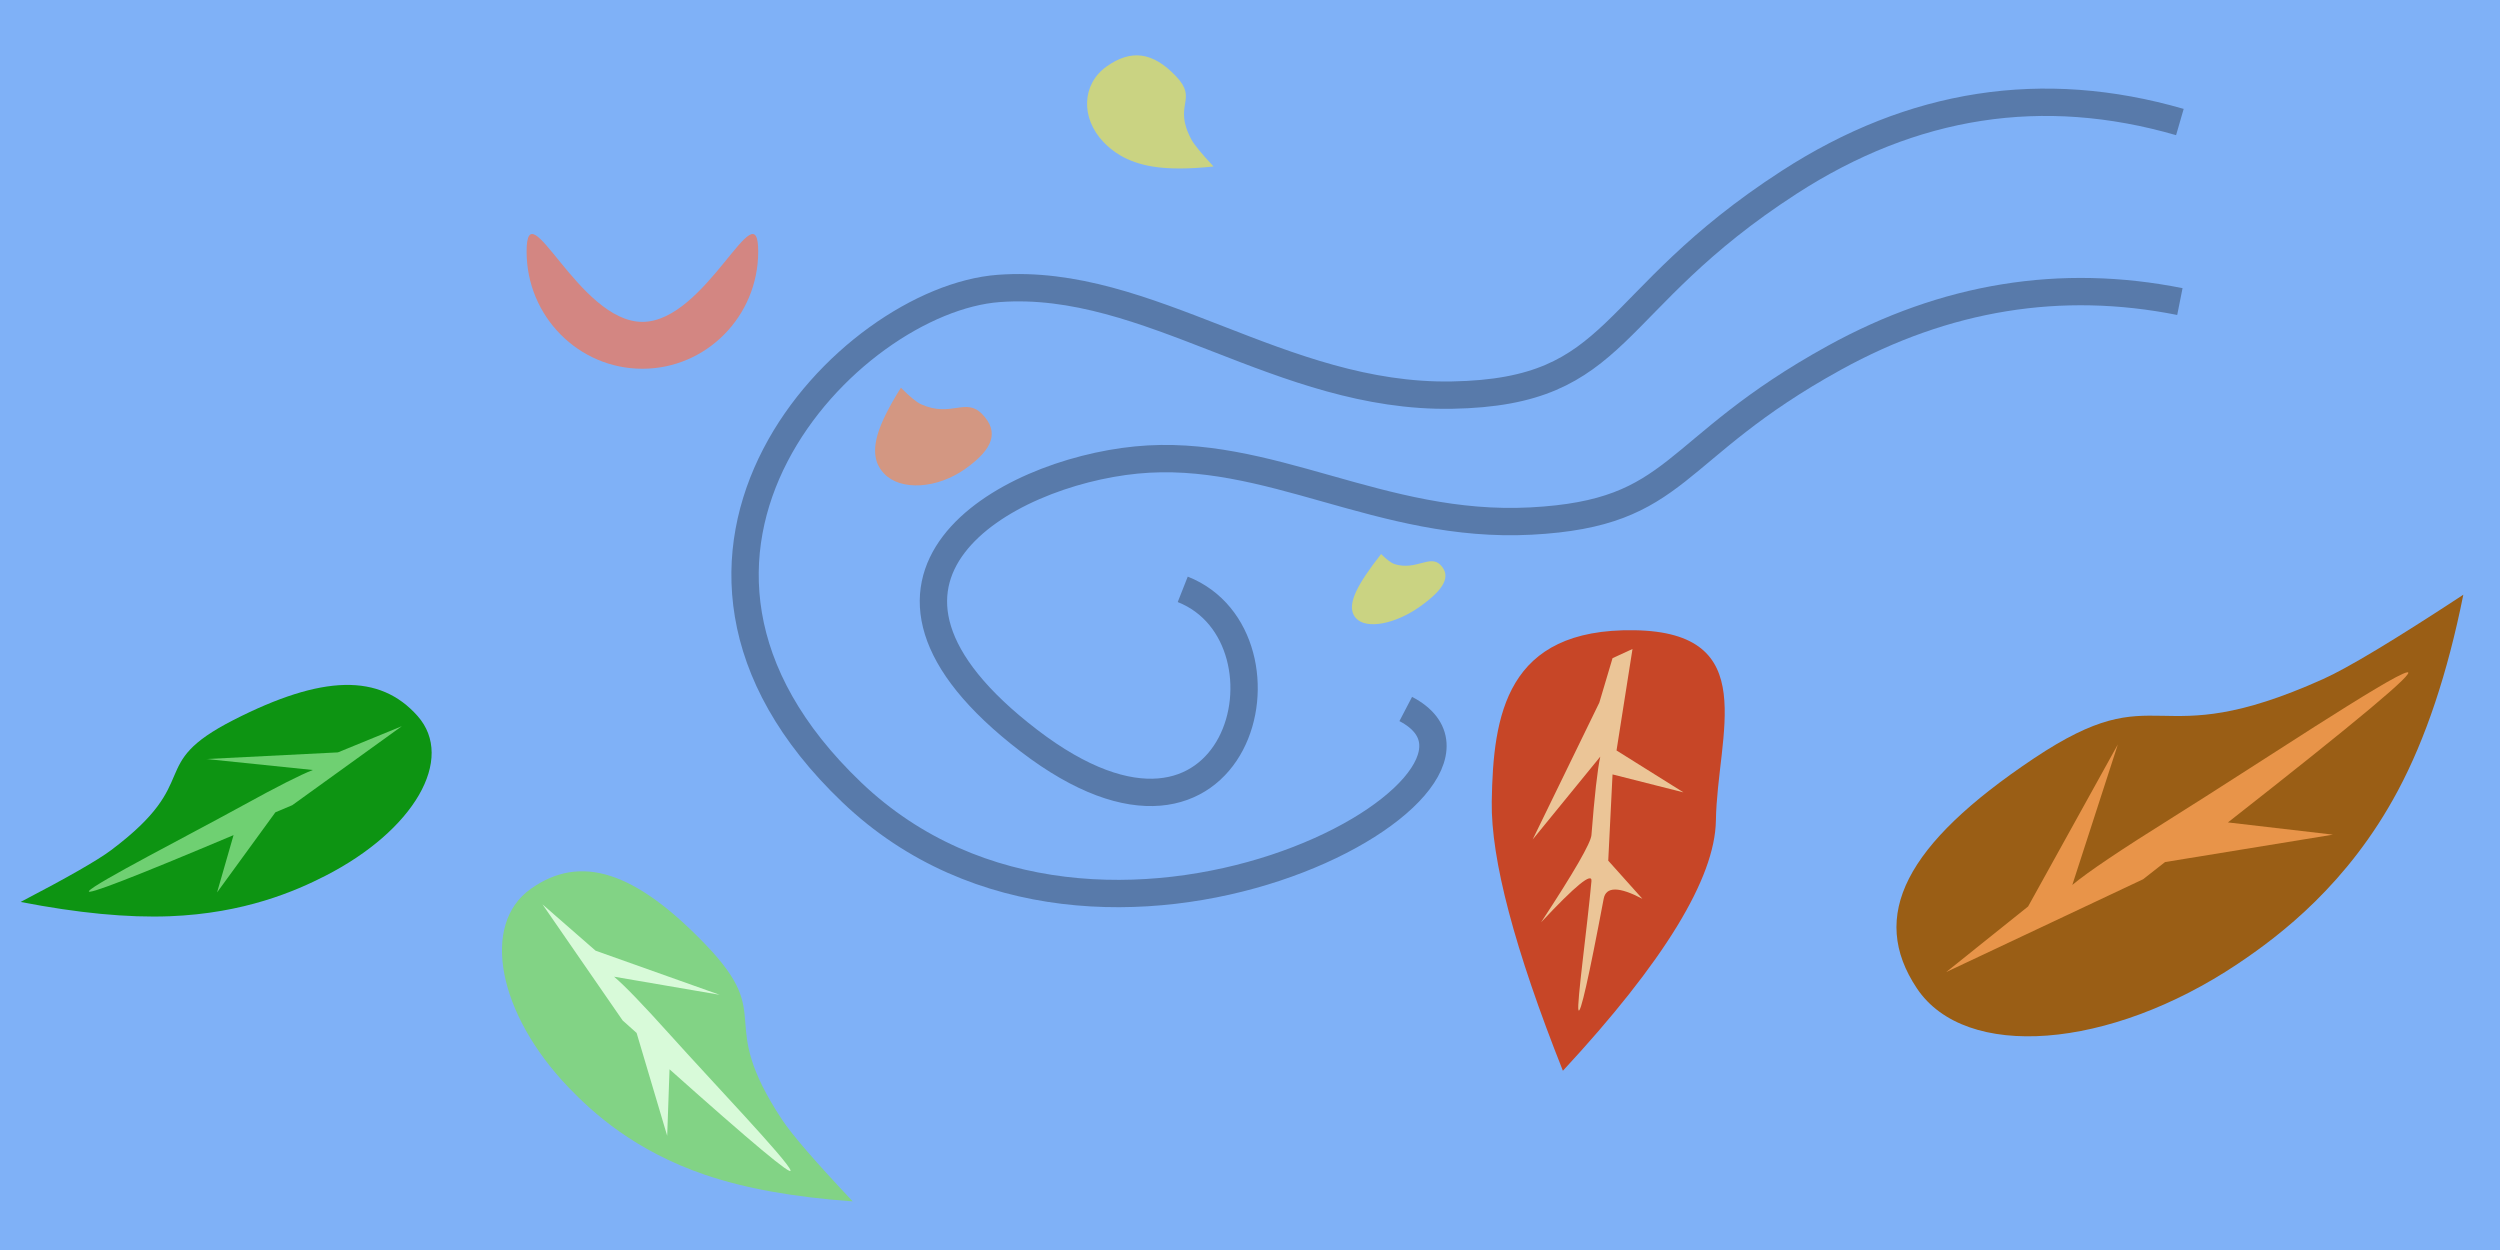 <?xml version="1.0" encoding="UTF-8" standalone="no"?>
<!DOCTYPE svg PUBLIC "-//W3C//DTD SVG 1.1//EN" "http://www.w3.org/Graphics/SVG/1.1/DTD/svg11.dtd">
<svg version="1.1" xmlns="http://www.w3.org/2000/svg" xmlns:xlink="http://www.w3.org/1999/xlink" preserveAspectRatio="xMidYMid meet" viewBox="0 0 640 320" width="640" height="320"><rect x="0" y="0" width="640" height="320" fill="#333333" stroke="none"/><defs><path d="M-2.22 -3.84L642.22 -3.84L642.22 323.43L-2.22 323.43L-2.22 -3.84Z" id="a30Ybg6KjL"></path><path d="M302.78 150.87C334.04 163.2 317.49 231.04 263.4 189.6C209.32 148.16 257.02 121.09 290.92 117.76C324.82 114.44 353.42 135.41 391.94 133.39C430.46 131.37 426.93 115.09 469.62 91.58C498.08 75.91 527.56 71.12 558.05 77.2" id="cnrKJ6ST2"></path><path d="M359.87 181.5C396.17 200.45 281.93 263.85 218.06 202.85C154.19 141.86 217.22 76.69 255.69 73.84C294.16 70.99 327.88 101.91 371.69 101.15C415.49 100.38 410.6 77.35 458.01 46.68C489.62 26.23 522.97 21.08 558.05 31.24" id="aZJim4sEn"></path><path d="M630.61 152.25C626.57 172.37 620.97 189.12 613.83 202.47C601.14 226.22 583.84 239.4 572.82 246.77C539.91 268.77 503.14 271.58 490.74 253.04C478.35 234.5 487.74 216.17 520.64 194.17C553.55 172.17 550.32 193.8 594.7 173.85C601.06 170.99 613.03 163.79 630.61 152.25Z" id="c6KCD0cZF"></path><path d="M519.2 232.05L542.17 190.57L530.51 226.55C534.37 223.3 543.03 217.48 556.49 209.07C576.67 196.46 612.28 172.74 616.24 172.11C618.89 171.69 603.59 184.49 570.35 210.54L597.23 213.67L554.25 220.69L548.63 225.09L498.24 248.84L519.2 232.05Z" id="a2aJwcV4Qy"></path><path d="M218.29 307.55C203.33 306.5 190.74 304.24 180.52 300.76C162.37 294.58 151.65 284.74 145.57 278.4C127.42 259.46 123.05 236.69 135.83 227.58C148.6 218.48 162.59 223 180.74 241.93C198.88 260.87 182.88 260.45 200.25 286.7C202.74 290.47 208.75 297.42 218.29 307.55Z" id="ahwLzrmXz"></path><path d="M152.46 243.37L184.23 254.67L157.19 250.03C159.81 252.21 164.61 257.19 171.6 264.97C182.09 276.66 201.66 297.16 202.37 299.59C202.85 301.21 192.52 292.59 171.4 273.74L170.8 290.77L162.97 264.43L159.4 261.24L138.87 231.51L152.46 243.37Z" id="a3Z9N35hf"></path><path d="M5.28 230.9C19.93 233.75 32.65 234.97 43.43 234.56C62.59 233.82 75.65 228.11 83.27 224.22C106.01 212.6 116.6 194.27 106.91 183.31C97.22 172.35 82.52 172.7 59.78 184.32C37.03 195.94 52.52 199.57 28.46 217.63C25.01 220.22 17.28 224.64 5.28 230.9Z" id="abdWB6LQc"></path><path d="M86.51 192.61L52.84 194.31L80.09 197.12C76.97 198.32 70.96 201.36 62.06 206.26C48.71 213.6 24.16 226.19 22.79 228.09C21.88 229.35 34.21 224.58 59.79 213.79L55.57 228.46L70.5 207.95L74.82 206.13L102.88 185.9L86.51 192.61Z" id="a244Apk0pW"></path><path d="M310.66 42.62C304.39 43.29 299.25 43.3 295.23 42.66C288.1 41.53 284.48 38.43 282.5 36.37C276.6 30.21 276.94 21.55 283.26 17.04C289.58 12.54 295.11 13.31 301.01 19.47C306.91 25.63 300.13 26.61 304.99 35.71C305.69 37.01 307.58 39.32 310.66 42.62Z" id="a1NHHt9HZJ"></path><path d="M230.63 99.26C227.5 104.24 225.49 108.31 224.61 111.45C223.05 117.05 224.94 119.8 226.37 121.28C230.62 125.72 239.95 125.14 247.18 119.98C254.41 114.83 255.73 110.49 251.47 106.05C247.22 101.61 243.55 107 235.78 103.49C234.66 102.99 232.95 101.58 230.63 99.26Z" id="dK6RFlRbH"></path><path d="M194.1 64.4C194.1 80.96 180.81 94.4 164.45 94.4C148.09 94.4 134.81 80.96 134.81 64.4C134.81 47.84 148.09 82.4 164.45 82.4C180.81 82.4 194.1 47.84 194.1 64.4Z" id="c3rjHfoFUh"></path><path d="M353.56 141.84C350.44 145.79 348.33 148.97 347.21 151.35C345.23 155.6 346.32 157.41 347.22 158.35C349.9 161.15 357.22 159.77 363.54 155.26C369.86 150.76 371.48 147.46 368.79 144.65C366.1 141.85 362.52 146.16 356.97 144.4C356.18 144.14 355.04 143.29 353.56 141.84Z" id="bWQgir2QJ"></path><path d="M400.1 274.12C425.99 246.19 439.04 224.83 439.27 210.06C439.62 187.9 451.19 161.85 418.39 161.34C385.59 160.83 382.23 183.04 381.89 205.2C381.66 219.98 387.73 242.95 400.1 274.12Z" id="f2pMgLvyWe"></path><path d="M409.43 179.86L392.36 214.92L409.67 193.7C408.96 196.96 408.2 203.66 407.41 213.78C407.25 215.82 402.95 223.26 394.52 236.11C403.33 226.69 407.63 223.18 407.41 225.58C406.36 237.2 403.58 257.26 404.09 258.59C404.57 259.85 406.72 250.35 410.54 230.09C411.13 226.93 414.44 226.93 420.45 230.09L411.71 220.33L412.81 198.25L430.97 202.85L413.83 192.12L417.92 166.14L412.81 168.49L409.43 179.86Z" id="b57lRmiIi5"></path></defs><g><g><g><use xlink:href="#a30Ybg6KjL" opacity="1" fill="#7fb1f7" fill-opacity="1"></use></g><g><g><use xlink:href="#cnrKJ6ST2" opacity="1" fill-opacity="0" stroke="#000202" stroke-width="7" stroke-opacity="0.31"></use></g></g><g><g><use xlink:href="#aZJim4sEn" opacity="1" fill-opacity="0" stroke="#000102" stroke-width="7" stroke-opacity="0.31"></use></g></g><g><g><use xlink:href="#c6KCD0cZF" opacity="1" fill="#9a5e15" fill-opacity="1"></use></g><g><use xlink:href="#a2aJwcV4Qy" opacity="1" fill="#e89449" fill-opacity="1"></use></g></g><g><g><use xlink:href="#ahwLzrmXz" opacity="1" fill="#82d385" fill-opacity="1"></use></g><g><use xlink:href="#a3Z9N35hf" opacity="1" fill="#d8fad9" fill-opacity="1"></use></g></g><g><use xlink:href="#abdWB6LQc" opacity="1" fill="#0d9412" fill-opacity="1"></use></g><g><use xlink:href="#a244Apk0pW" opacity="1" fill="#6fd072" fill-opacity="1"></use></g><g><use xlink:href="#a1NHHt9HZJ" opacity="1" fill="#cad382" fill-opacity="1"></use></g><g><use xlink:href="#dK6RFlRbH" opacity="1" fill="#d39782" fill-opacity="1"></use></g><g><use xlink:href="#c3rjHfoFUh" opacity="1" fill="#d38682" fill-opacity="1"></use></g><g><use xlink:href="#bWQgir2QJ" opacity="1" fill="#cad382" fill-opacity="1"></use></g><g><use xlink:href="#f2pMgLvyWe" opacity="1" fill="#c74627" fill-opacity="1"></use></g><g><use xlink:href="#b57lRmiIi5" opacity="1" fill="#ebc597" fill-opacity="1"></use></g></g></g></svg>